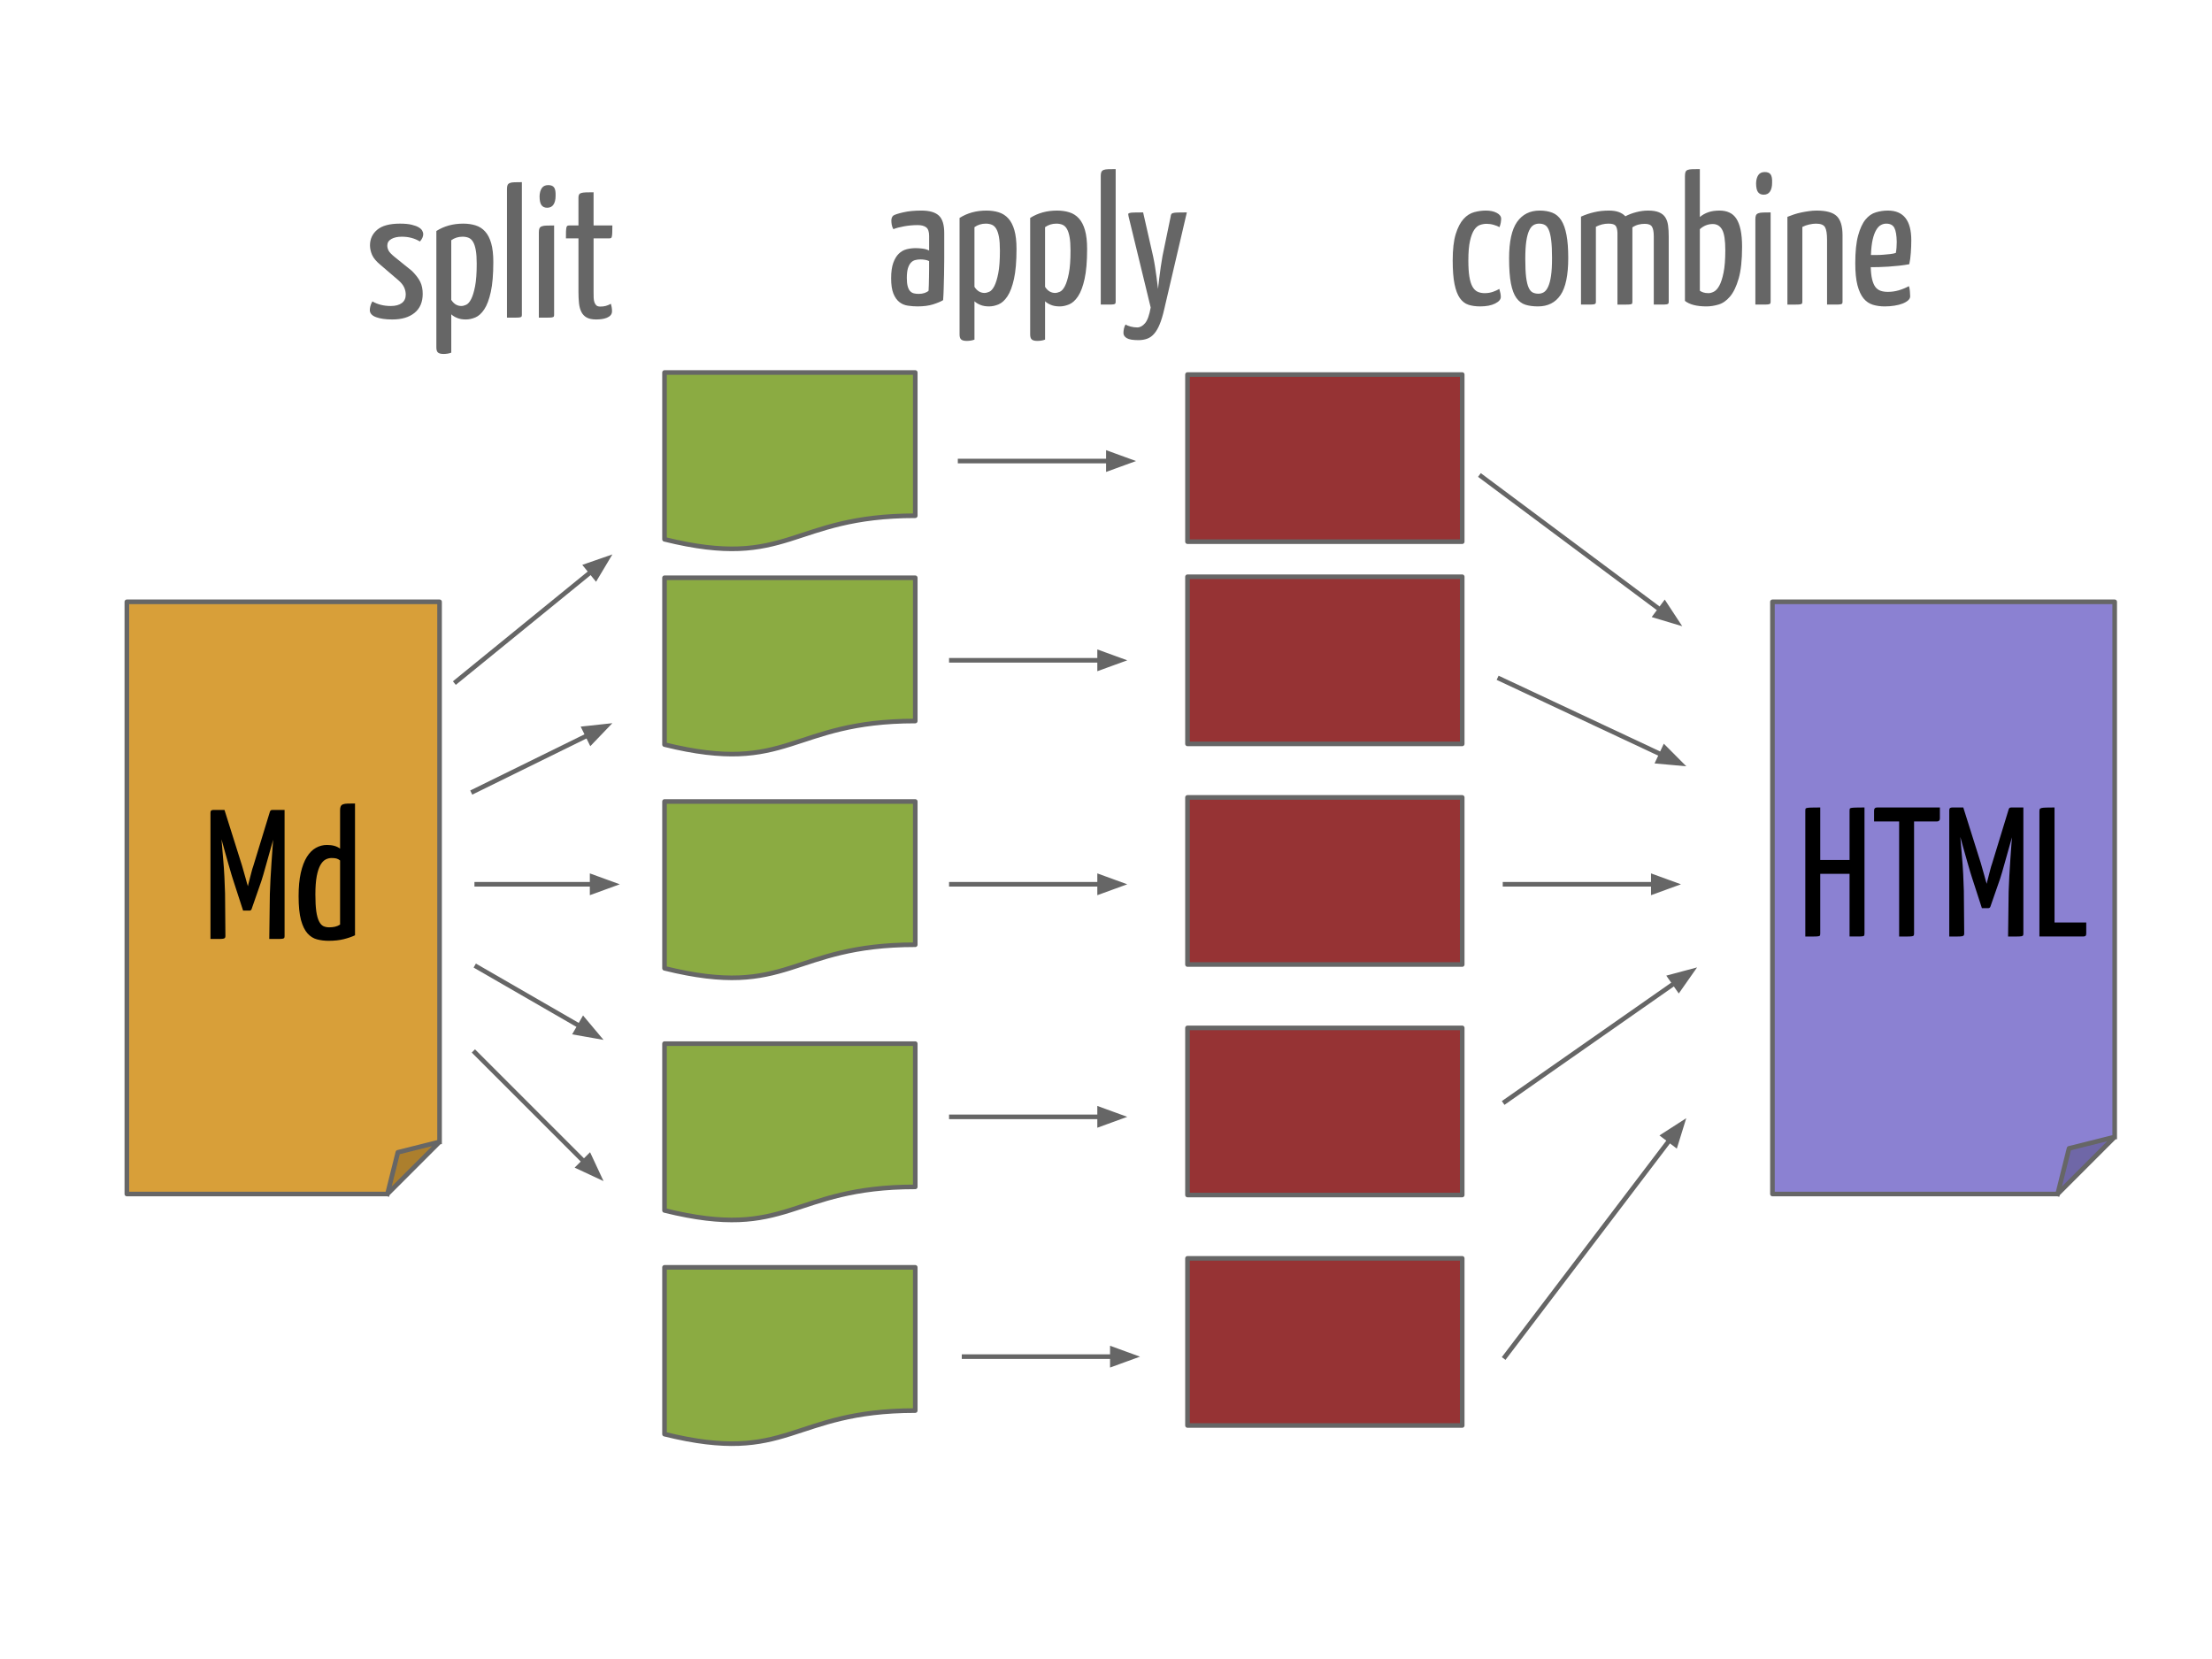 <?xml version="1.0" standalone="yes"?>

<svg version="1.1" viewBox="0.0 0.0 960.0 720.0" fill="none" stroke="none" stroke-linecap="square" stroke-miterlimit="10" xmlns="http://www.w3.org/2000/svg" xmlns:xlink="http://www.w3.org/1999/xlink"><rect x="0.0" y="0.0" width="960.0" height="720.0" fill="#333333" stroke="none"/><clipPath id="g1161bd087_021.0"><path d="m0 0l960.0 0l0 720.0l-960.0 0l0 -720.0z" clip-rule="nonzero"></path></clipPath><g clip-path="url(#g1161bd087_021.0)"><path fill="#ffffff" d="m0 0l960.0 0l0 720.0l-960.0 0z" fill-rule="nonzero"></path><path fill="#d89f39" d="m55.05 261.187l135.717 0l0 234.388l-22.62 22.62l-113.097 0z" fill-rule="nonzero"></path><path fill="#ac7f2d" d="m168.147 518.194l4.524 -18.096l18.096 -4.524z" fill-rule="nonzero"></path><path fill="#000000" fill-opacity="0.0" d="m168.147 518.194l4.524 -18.096l18.096 -4.524l-22.62 22.62l-113.097 0l0 -257.008l135.717 0l0 234.388" fill-rule="nonzero"></path><path stroke="#666666" stroke-width="2.0" stroke-linejoin="round" stroke-linecap="butt" d="m168.147 518.194l4.524 -18.096l18.096 -4.524l-22.62 22.62l-113.097 0l0 -257.008l135.717 0l0 234.388" fill-rule="nonzero"></path><path fill="#000000" d="m91.346 352.865q0 -0.953 0.391 -1.156q0.406 -0.203 0.969 -0.203l4.719 0l7.609 24.156q0.312 1.203 0.75 2.641q0.438 1.438 0.797 2.797q0.375 1.359 0.641 2.328q0.281 0.953 0.375 1.203q0 -0.078 0.234 -1.078q0.234 -1.0 0.594 -2.312q0.359 -1.328 0.719 -2.766q0.359 -1.453 0.766 -2.562l7.047 -23.047q0.156 -0.641 0.391 -1.0q0.25 -0.359 0.875 -0.359l5.281 0l0 54.719q0 0.484 -0.125 0.766q-0.109 0.281 -0.719 0.406q-0.594 0.109 -1.953 0.109q-1.359 0 -3.844 0l0.25 -19.438q0.078 -2.875 0.281 -6.562q0.203 -3.688 0.438 -7.156q0.234 -3.484 0.438 -6.203q0.203 -2.719 0.281 -3.688q-0.641 2.25 -1.438 5.094q-0.797 2.828 -1.531 5.438q-0.719 2.594 -1.312 4.641q-0.594 2.031 -0.844 2.75l-4.234 12.172q-0.156 0.391 -0.406 0.516q-0.234 0.125 -0.469 0.125l-2.812 0l-4.156 -12.812q-0.234 -0.641 -0.844 -2.672q-0.594 -2.047 -1.359 -4.688q-0.75 -2.641 -1.562 -5.516q-0.797 -2.875 -1.438 -5.203l0 0.078q0.406 4.25 0.719 8.484q0.328 3.594 0.531 7.641q0.203 4.047 0.281 7.234l0.156 18.484q0 0.484 -0.172 0.766q-0.156 0.281 -0.797 0.406q-0.641 0.109 -1.953 0.109q-1.312 0 -3.562 0l0 -54.641zm56.245 20.562q-0.797 -0.641 -1.609 -0.844q-0.797 -0.203 -2.078 -0.203q-1.359 0 -2.594 0.641q-1.234 0.641 -2.234 2.359q-1.0 1.719 -1.609 4.844q-0.594 3.125 -0.594 8.0q0 4.484 0.391 7.281q0.406 2.797 1.203 4.359q0.797 1.562 1.875 2.078q1.094 0.516 2.531 0.516q1.359 0 2.547 -0.266q1.203 -0.281 2.172 -0.922l0 -27.844zm0 -21.766q0 -1.109 0.281 -1.703q0.281 -0.609 1.0 -0.891q0.719 -0.281 1.953 -0.312q1.25 -0.047 3.25 -0.047l0 57.203q-2.0 0.953 -4.844 1.672q-2.844 0.719 -6.609 0.719q-2.641 0 -5.0 -0.609q-2.359 -0.594 -4.156 -2.594q-1.797 -2.0 -2.844 -5.828q-1.031 -3.844 -1.031 -10.328q0 -5.922 0.953 -10.156q0.969 -4.234 2.641 -6.906q1.688 -2.688 3.922 -3.922q2.234 -1.25 4.797 -1.25q3.609 0 5.688 1.594l0 -16.641z" fill-rule="nonzero"></path><path fill="#000000" fill-opacity="0.0" d="m197.965 295.826l67.811 -55.213" fill-rule="nonzero"></path><path stroke="#666666" stroke-width="2.0" stroke-linejoin="round" stroke-linecap="butt" d="m197.965 295.826l58.505 -47.636" fill-rule="evenodd"></path><path fill="#666666" stroke="#666666" stroke-width="2.0" stroke-linecap="butt" d="m258.556 250.752l4.952 -8.292l-9.124 3.169z" fill-rule="evenodd"></path><path fill="#000000" fill-opacity="0.0" d="m205.416 343.529l60.346 -29.669" fill-rule="nonzero"></path><path stroke="#666666" stroke-width="2.0" stroke-linejoin="round" stroke-linecap="butt" d="m205.416 343.529l49.578 -24.375" fill-rule="evenodd"></path><path fill="#666666" stroke="#666666" stroke-width="2.0" stroke-linecap="butt" d="m256.452 322.119l6.688 -6.969l-9.603 1.04z" fill-rule="evenodd"></path><path fill="#000000" fill-opacity="0.0" d="m206.907 383.779l62.079 0" fill-rule="nonzero"></path><path stroke="#666666" stroke-width="2.0" stroke-linejoin="round" stroke-linecap="butt" d="m206.907 383.779l50.079 0" fill-rule="evenodd"></path><path fill="#666666" stroke="#666666" stroke-width="2.0" stroke-linecap="butt" d="m256.986 387.082l9.076 -3.303l-9.076 -3.303z" fill-rule="evenodd"></path><path fill="#000000" fill-opacity="0.0" d="m206.907 419.553l55.024 31.748" fill-rule="nonzero"></path><path stroke="#666666" stroke-width="2.0" stroke-linejoin="round" stroke-linecap="butt" d="m206.907 419.553l44.63 25.751" fill-rule="evenodd"></path><path fill="#666666" stroke="#666666" stroke-width="2.0" stroke-linecap="butt" d="m249.886 448.165l9.512 1.675l-6.21 -7.397z" fill-rule="evenodd"></path><path fill="#000000" fill-opacity="0.0" d="m206.151 456.813l55.78 55.78" fill-rule="nonzero"></path><path stroke="#666666" stroke-width="2.0" stroke-linejoin="round" stroke-linecap="butt" d="m206.151 456.813l47.294 47.294" fill-rule="evenodd"></path><path fill="#666666" stroke="#666666" stroke-width="2.0" stroke-linecap="butt" d="m251.11 506.443l8.754 4.082l-4.082 -8.754z" fill-rule="evenodd"></path><path fill="#8bab42" d="m288.401 161.666l108.816 0l0 62.164c-54.408 0 -54.408 23.686 -108.816 10.228z" fill-rule="nonzero"></path><path stroke="#666666" stroke-width="2.0" stroke-linejoin="round" stroke-linecap="butt" d="m288.401 161.666l108.816 0l0 62.164c-54.408 0 -54.408 23.686 -108.816 10.228z" fill-rule="nonzero"></path><path fill="#8bab42" d="m288.401 250.755l108.816 0l0 62.164c-54.408 0 -54.408 23.686 -108.816 10.228z" fill-rule="nonzero"></path><path stroke="#666666" stroke-width="2.0" stroke-linejoin="round" stroke-linecap="butt" d="m288.401 250.755l108.816 0l0 62.164c-54.408 0 -54.408 23.686 -108.816 10.228z" fill-rule="nonzero"></path><path fill="#8bab42" d="m288.401 347.844l108.816 0l0 62.164c-54.408 0 -54.408 23.686 -108.816 10.228z" fill-rule="nonzero"></path><path stroke="#666666" stroke-width="2.0" stroke-linejoin="round" stroke-linecap="butt" d="m288.401 347.844l108.816 0l0 62.164c-54.408 0 -54.408 23.686 -108.816 10.228z" fill-rule="nonzero"></path><path fill="#8bab42" d="m288.401 452.934l108.816 0l0 62.164c-54.408 0 -54.408 23.685 -108.816 10.228z" fill-rule="nonzero"></path><path stroke="#666666" stroke-width="2.0" stroke-linejoin="round" stroke-linecap="butt" d="m288.401 452.934l108.816 0l0 62.164c-54.408 0 -54.408 23.685 -108.816 10.228z" fill-rule="nonzero"></path><path fill="#8bab42" d="m288.401 550.023l108.816 0l0 62.164c-54.408 0 -54.408 23.685 -108.816 10.228z" fill-rule="nonzero"></path><path stroke="#666666" stroke-width="2.0" stroke-linejoin="round" stroke-linecap="butt" d="m288.401 550.023l108.816 0l0 62.164c-54.408 0 -54.408 23.685 -108.816 10.228z" fill-rule="nonzero"></path><path fill="#000000" fill-opacity="0.0" d="m149.089 52.289l148.535 0l0 103.496l-148.535 0z" fill-rule="nonzero"></path><path fill="#666666" d="m173.605 97.054q3.125 0 5.078 0.484q1.969 0.469 3.078 1.156q1.125 0.672 1.516 1.484q0.406 0.797 0.406 1.359q0 1.672 -1.438 3.266q-3.438 -2.078 -7.844 -2.078q-2.797 0 -4.562 1.0q-1.75 1.0 -1.75 2.844q0 1.125 0.562 2.203q0.562 1.078 2.641 2.766l7.438 6.0q2.562 2.547 3.641 4.75q1.078 2.203 1.078 5.25q0 5.359 -3.531 8.234q-3.516 2.875 -9.672 2.875q-4.312 0 -7.031 -1.0q-2.719 -1.0 -2.719 -3.078q0 -0.719 0.234 -1.672q0.234 -0.969 0.875 -2.094q3.438 2.0 8.0 2.0q3.047 0 4.766 -1.266q1.719 -1.281 1.719 -3.688q0 -1.594 -0.688 -3.109q-0.672 -1.531 -2.516 -3.125l-7.75 -6.641q-2.734 -2.25 -3.656 -4.359q-0.906 -2.125 -0.906 -4.125q0 -4.156 3.156 -6.797q3.156 -2.641 9.875 -2.641zm15.772 3.203q5.031 -3.203 11.672 -3.203q2.953 0 5.359 0.766q2.406 0.75 4.125 2.641q1.719 1.875 2.641 5.109q0.922 3.234 0.922 8.125q0 8.078 -1.094 13.0q-1.078 4.922 -2.844 7.562q-1.75 2.641 -3.875 3.516q-2.109 0.875 -4.109 0.875q-2.25 0 -3.844 -0.688q-1.594 -0.672 -2.484 -1.547l0 16.641q-0.797 0.312 -1.688 0.438q-0.875 0.125 -1.672 0.125q-1.672 0 -2.391 -0.609q-0.719 -0.594 -0.719 -2.203l0 -50.547zm6.469 29.906q0.891 1.375 2.0 2.016q1.125 0.625 2.328 0.625q0.953 0 2.109 -0.516q1.172 -0.516 2.172 -2.438q1.0 -1.922 1.719 -5.562q0.719 -3.641 0.719 -9.875q0 -3.609 -0.406 -5.844q-0.391 -2.234 -1.156 -3.547q-0.766 -1.328 -1.922 -1.812q-1.156 -0.484 -2.672 -0.484q-2.734 0 -4.891 1.531l0 25.906zm30.64 6.406q0 0.484 -0.125 0.766q-0.109 0.281 -0.719 0.406q-0.594 0.109 -1.922 0.109q-1.312 0 -3.703 0l0 -55.844q0 -1.109 0.266 -1.703q0.281 -0.609 1.0 -0.891q0.734 -0.281 2.0 -0.312q1.281 -0.047 3.203 -0.047l0 57.516zm13.996 0q0 0.484 -0.125 0.766q-0.109 0.281 -0.75 0.406q-0.641 0.109 -1.969 0.109q-1.312 0 -3.781 0l0 -37.047q0 -1.109 0.266 -1.703q0.281 -0.609 1.047 -0.891q0.766 -0.281 2.031 -0.312q1.281 -0.047 3.281 -0.047l0 38.719zm-6.312 -51.438q0.078 -2.156 0.953 -3.469q0.891 -1.328 2.812 -1.328q1.828 0 2.547 1.047q0.734 1.031 0.641 3.594q0 2.469 -0.922 3.828q-0.906 1.359 -2.75 1.359q-1.594 0 -2.438 -1.109q-0.844 -1.125 -0.844 -3.922zm16.875 18.312l-5.438 0q0 -1.828 0.031 -2.953q0.047 -1.125 0.172 -1.719q0.125 -0.609 0.438 -0.766q0.328 -0.156 0.797 -0.156l4.0 0l0 -12.156q0 -0.797 0.281 -1.281q0.281 -0.484 1.0 -0.672q0.719 -0.203 2.0 -0.25q1.281 -0.047 3.281 -0.047l0 14.406l8.156 0q0 1.922 -0.047 3.0q-0.031 1.078 -0.156 1.688q-0.109 0.594 -0.359 0.75q-0.234 0.156 -0.719 0.156l-6.875 0l0 23.281q0 1.281 0.031 2.453q0.047 1.156 0.328 2.0q0.281 0.828 0.844 1.359q0.562 0.516 1.672 0.516q1.375 0 2.406 -0.281q1.047 -0.281 2.234 -0.922q0.172 0.641 0.328 1.438q0.156 0.797 0.156 1.766q0 1.109 -0.641 1.797q-0.641 0.688 -1.641 1.078q-1.0 0.406 -2.203 0.562q-1.188 0.156 -2.391 0.156q-2.562 0 -4.094 -0.828q-1.516 -0.844 -2.312 -2.406q-0.797 -1.562 -1.047 -3.766q-0.234 -2.203 -0.234 -4.922l0 -23.281z" fill-rule="nonzero"></path><path fill="#963334" d="m515.369 162.555l119.232 0l0 72.521l-119.232 0z" fill-rule="nonzero"></path><path stroke="#666666" stroke-width="2.0" stroke-linejoin="round" stroke-linecap="butt" d="m515.369 162.555l119.232 0l0 72.521l-119.232 0z" fill-rule="nonzero"></path><path fill="#963334" d="m515.369 250.315l119.232 0l0 72.521l-119.232 0z" fill-rule="nonzero"></path><path stroke="#666666" stroke-width="2.0" stroke-linejoin="round" stroke-linecap="butt" d="m515.369 250.315l119.232 0l0 72.521l-119.232 0z" fill-rule="nonzero"></path><path fill="#963334" d="m515.369 346.075l119.232 0l0 72.521l-119.232 0z" fill-rule="nonzero"></path><path stroke="#666666" stroke-width="2.0" stroke-linejoin="round" stroke-linecap="butt" d="m515.369 346.075l119.232 0l0 72.521l-119.232 0z" fill-rule="nonzero"></path><path fill="#963334" d="m515.369 446.101l119.232 0l0 72.521l-119.232 0z" fill-rule="nonzero"></path><path stroke="#666666" stroke-width="2.0" stroke-linejoin="round" stroke-linecap="butt" d="m515.369 446.101l119.232 0l0 72.521l-119.232 0z" fill-rule="nonzero"></path><path fill="#963334" d="m515.369 546.126l119.232 0l0 72.521l-119.232 0z" fill-rule="nonzero"></path><path stroke="#666666" stroke-width="2.0" stroke-linejoin="round" stroke-linecap="butt" d="m515.369 546.126l119.232 0l0 72.521l-119.232 0z" fill-rule="nonzero"></path><path fill="#000000" fill-opacity="0.0" d="m416.69 200.091l76.346 0" fill-rule="nonzero"></path><path stroke="#666666" stroke-width="2.0" stroke-linejoin="round" stroke-linecap="butt" d="m416.69 200.091l64.346 0" fill-rule="evenodd"></path><path fill="#666666" stroke="#666666" stroke-width="2.0" stroke-linecap="butt" d="m481.037 203.394l9.076 -3.303l-9.076 -3.303z" fill-rule="evenodd"></path><path fill="#000000" fill-opacity="0.0" d="m412.884 286.576l76.346 0" fill-rule="nonzero"></path><path stroke="#666666" stroke-width="2.0" stroke-linejoin="round" stroke-linecap="butt" d="m412.884 286.576l64.346 0" fill-rule="evenodd"></path><path fill="#666666" stroke="#666666" stroke-width="2.0" stroke-linecap="butt" d="m477.231 289.88l9.076 -3.303l-9.076 -3.303z" fill-rule="evenodd"></path><path fill="#000000" fill-opacity="0.0" d="m412.884 383.778l76.346 0" fill-rule="nonzero"></path><path stroke="#666666" stroke-width="2.0" stroke-linejoin="round" stroke-linecap="butt" d="m412.884 383.778l64.346 0" fill-rule="evenodd"></path><path fill="#666666" stroke="#666666" stroke-width="2.0" stroke-linecap="butt" d="m477.231 387.082l9.076 -3.303l-9.076 -3.303z" fill-rule="evenodd"></path><path fill="#000000" fill-opacity="0.0" d="m412.884 484.702l76.346 0" fill-rule="nonzero"></path><path stroke="#666666" stroke-width="2.0" stroke-linejoin="round" stroke-linecap="butt" d="m412.884 484.702l64.346 0" fill-rule="evenodd"></path><path fill="#666666" stroke="#666666" stroke-width="2.0" stroke-linecap="butt" d="m477.231 488.006l9.076 -3.303l-9.076 -3.303z" fill-rule="evenodd"></path><path fill="#000000" fill-opacity="0.0" d="m418.412 588.781l76.346 0" fill-rule="nonzero"></path><path stroke="#666666" stroke-width="2.0" stroke-linejoin="round" stroke-linecap="butt" d="m418.412 588.781l64.346 0" fill-rule="evenodd"></path><path fill="#666666" stroke="#666666" stroke-width="2.0" stroke-linecap="butt" d="m482.758 592.085l9.076 -3.303l-9.076 -3.303z" fill-rule="evenodd"></path><path fill="#000000" fill-opacity="0.0" d="m375.436 46.619l159.307 0l0 103.496l-159.307 0z" fill-rule="nonzero"></path><path fill="#666666" d="m386.842 95.776q0 -0.641 0.188 -1.234q0.203 -0.594 0.688 -1.0q1.031 -0.641 4.312 -1.391q3.281 -0.766 7.844 -0.766q5.203 0 7.562 2.156q2.359 2.156 2.359 7.594l0 4.25q0 3.438 0 6.922q0 3.469 -0.078 6.719q-0.078 3.234 -0.156 6.125q-0.078 2.875 -0.25 5.109q-1.594 0.969 -4.391 1.844q-2.797 0.875 -6.719 0.875q-2.172 0 -4.25 -0.328q-2.078 -0.312 -3.688 -1.594q-1.594 -1.281 -2.562 -3.719q-0.953 -2.438 -0.953 -6.516q0 -4.156 0.922 -6.719q0.922 -2.562 2.406 -4.0q1.484 -1.438 3.391 -1.922q1.922 -0.484 3.922 -0.484q1.359 0 3.0 0.203q1.641 0.203 2.844 0.844l0 -6.328q0 -2.797 -1.281 -3.75q-1.281 -0.969 -3.672 -0.969q-3.047 0 -5.922 0.531q-2.875 0.516 -4.641 1.234q-0.562 -0.969 -0.719 -1.969q-0.156 -1.0 -0.156 -1.719zm16.391 17.531q-0.797 -0.406 -1.844 -0.562q-1.031 -0.156 -1.906 -0.156q-1.203 0 -2.281 0.281q-1.078 0.266 -1.891 1.156q-0.797 0.875 -1.281 2.438q-0.469 1.562 -0.469 4.203q0 2.156 0.359 3.516q0.359 1.359 1.031 2.125q0.688 0.75 1.641 1.0q0.969 0.234 2.156 0.234q1.375 0 2.531 -0.391q1.156 -0.406 1.719 -0.969q0.078 -0.953 0.109 -2.516q0.047 -1.562 0.078 -3.312q0.047 -1.766 0.047 -3.609q0 -1.844 0 -3.438zm13.211 -18.719q5.031 -3.203 11.672 -3.203q2.953 0 5.359 0.766q2.406 0.75 4.125 2.641q1.719 1.875 2.641 5.109q0.922 3.234 0.922 8.125q0 8.078 -1.094 13.0q-1.078 4.922 -2.844 7.562q-1.75 2.641 -3.875 3.516q-2.109 0.875 -4.109 0.875q-2.25 0 -3.844 -0.688q-1.594 -0.672 -2.484 -1.547l0 16.641q-0.797 0.312 -1.688 0.438q-0.875 0.125 -1.672 0.125q-1.672 0 -2.391 -0.609q-0.719 -0.594 -0.719 -2.203l0 -50.547zm6.469 29.906q0.891 1.375 2.0 2.016q1.125 0.625 2.328 0.625q0.953 0 2.109 -0.516q1.172 -0.516 2.172 -2.438q1.0 -1.922 1.719 -5.562q0.719 -3.641 0.719 -9.875q0 -3.609 -0.406 -5.844q-0.391 -2.234 -1.156 -3.547q-0.766 -1.328 -1.922 -1.812q-1.156 -0.484 -2.672 -0.484q-2.734 0 -4.891 1.531l0 25.906zm24.171 -29.906q5.031 -3.203 11.672 -3.203q2.953 0 5.359 0.766q2.406 0.75 4.125 2.641q1.719 1.875 2.641 5.109q0.922 3.234 0.922 8.125q0 8.078 -1.094 13.0q-1.078 4.922 -2.844 7.562q-1.75 2.641 -3.875 3.516q-2.109 0.875 -4.109 0.875q-2.25 0 -3.844 -0.688q-1.594 -0.672 -2.484 -1.547l0 16.641q-0.797 0.312 -1.688 0.438q-0.875 0.125 -1.672 0.125q-1.672 0 -2.391 -0.609q-0.719 -0.594 -0.719 -2.203l0 -50.547zm6.469 29.906q0.891 1.375 2.0 2.016q1.125 0.625 2.328 0.625q0.953 0 2.109 -0.516q1.172 -0.516 2.172 -2.438q1.0 -1.922 1.719 -5.562q0.719 -3.641 0.719 -9.875q0 -3.609 -0.406 -5.844q-0.391 -2.234 -1.156 -3.547q-0.766 -1.328 -1.922 -1.812q-1.156 -0.484 -2.672 -0.484q-2.734 0 -4.891 1.531l0 25.906zm30.64 6.406q0 0.484 -0.125 0.766q-0.109 0.281 -0.719 0.406q-0.594 0.109 -1.922 0.109q-1.312 0 -3.703 0l0 -55.844q0 -1.109 0.266 -1.703q0.281 -0.609 1.0 -0.891q0.734 -0.281 2.0 -0.312q1.281 -0.047 3.203 -0.047l0 57.516zm5.606 -36.953q-0.156 -0.641 -0.156 -1.0q0 -0.359 0.594 -0.516q0.594 -0.172 1.953 -0.203q1.375 -0.047 3.922 -0.047l4.328 19.047q0.484 2.234 0.844 4.562q0.359 2.312 0.625 4.312q0.281 2.0 0.438 3.438q0.172 1.438 0.25 1.844q0 -0.25 0.156 -1.641q0.172 -1.406 0.406 -3.406q0.234 -2.0 0.594 -4.438q0.359 -2.438 0.766 -4.766l3.516 -17.031q0.078 -0.719 0.281 -1.109q0.203 -0.406 0.875 -0.562q0.688 -0.172 2.047 -0.203q1.359 -0.047 3.844 -0.047l-9.844 42.156q-0.875 3.844 -1.922 6.359q-1.031 2.531 -2.359 4.078q-1.312 1.562 -3.047 2.203q-1.719 0.641 -3.875 0.641q-3.594 0 -5.031 -0.875q-1.438 -0.875 -1.438 -2.25q0 -0.875 0.234 -1.953q0.234 -1.078 0.719 -1.719q0.797 0.562 2.234 0.922q1.438 0.359 2.812 0.359q1.828 0 3.391 -1.844q1.562 -1.844 2.438 -6.797l-9.594 -39.516z" fill-rule="nonzero"></path><path fill="#8b81d2" d="m769.234 261.186l148.535 0l0 232.251l-24.756 24.756l-123.779 0z" fill-rule="nonzero"></path><path fill="#6f67a7" d="m893.013 518.194l4.951 -19.805l19.805 -4.951z" fill-rule="nonzero"></path><path fill="#000000" fill-opacity="0.0" d="m893.013 518.194l4.951 -19.805l19.805 -4.951l-24.756 24.756l-123.779 0l0 -257.008l148.535 0l0 232.251" fill-rule="nonzero"></path><path stroke="#666666" stroke-width="2.0" stroke-linejoin="round" stroke-linecap="butt" d="m893.013 518.194l4.951 -19.805l19.805 -4.951l-24.756 24.756l-123.779 0l0 -257.008l148.535 0l0 232.251" fill-rule="nonzero"></path><path fill="#000000" d="m802.7 379.234l-12.719 0l0 25.922q0 0.484 -0.078 0.766q-0.078 0.281 -0.688 0.406q-0.594 0.109 -1.922 0.109q-1.312 0 -3.797 0l0 -54.641q0 -0.484 0.078 -0.766q0.094 -0.281 0.688 -0.391q0.594 -0.125 1.906 -0.156q1.328 -0.047 3.812 -0.047l0 22.797l12.719 0l0 -21.438q0 -0.484 0.078 -0.766q0.078 -0.281 0.672 -0.391q0.609 -0.125 1.922 -0.156q1.328 -0.047 3.812 -0.047l0 54.719q0 0.484 -0.078 0.766q-0.078 0.281 -0.688 0.406q-0.594 0.109 -1.922 0.109q-1.312 0 -3.797 0l0 -27.203zm28.001 -22.719l0 48.641q0 0.484 -0.125 0.766q-0.109 0.281 -0.719 0.406q-0.594 0.109 -1.922 0.109q-1.312 0 -3.719 0l0 -49.922l-10.875 0l0 -4.719q0 -1.359 1.359 -1.359l27.203 0l0 4.797q0 1.281 -1.359 1.281l-9.844 0zm15.277 -4.719q0 -0.953 0.391 -1.156q0.406 -0.203 0.969 -0.203l4.719 0l7.609 24.156q0.312 1.203 0.75 2.641q0.438 1.438 0.797 2.797q0.375 1.359 0.641 2.328q0.281 0.953 0.375 1.203q0 -0.078 0.234 -1.078q0.234 -1.0 0.594 -2.312q0.359 -1.328 0.719 -2.766q0.359 -1.453 0.766 -2.562l7.047 -23.047q0.156 -0.641 0.391 -1.0q0.25 -0.359 0.875 -0.359l5.281 0l0 54.719q0 0.484 -0.125 0.766q-0.109 0.281 -0.719 0.406q-0.594 0.109 -1.953 0.109q-1.359 0 -3.844 0l0.25 -19.438q0.078 -2.875 0.281 -6.562q0.203 -3.688 0.438 -7.156q0.234 -3.484 0.438 -6.203q0.203 -2.719 0.281 -3.688q-0.641 2.25 -1.438 5.094q-0.797 2.828 -1.531 5.438q-0.719 2.594 -1.312 4.641q-0.594 2.031 -0.844 2.75l-4.234 12.172q-0.156 0.391 -0.406 0.516q-0.234 0.125 -0.469 0.125l-2.812 0l-4.156 -12.812q-0.234 -0.641 -0.844 -2.672q-0.594 -2.047 -1.359 -4.688q-0.75 -2.641 -1.562 -5.516q-0.797 -2.875 -1.438 -5.203l0 0.078q0.406 4.25 0.719 8.484q0.328 3.594 0.531 7.641q0.203 4.047 0.281 7.234l0.156 18.484q0 0.484 -0.172 0.766q-0.156 0.281 -0.797 0.406q-0.641 0.109 -1.953 0.109q-1.312 0 -3.562 0l0 -54.641zm45.682 48.562l13.766 0l0 4.797q0 0.797 -0.359 1.047q-0.359 0.234 -1.0 0.234l-18.969 0l0 -54.156q0 -0.719 0.125 -1.078q0.125 -0.359 0.75 -0.516q0.641 -0.172 1.953 -0.203q1.328 -0.047 3.734 -0.047l0 49.922z" fill-rule="nonzero"></path><path fill="#000000" fill-opacity="0.0" d="m642.871 206.739l87.213 65.039" fill-rule="nonzero"></path><path stroke="#666666" stroke-width="2.0" stroke-linejoin="round" stroke-linecap="butt" d="m642.871 206.739l77.593 57.866" fill-rule="evenodd"></path><path fill="#666666" stroke="#666666" stroke-width="2.0" stroke-linecap="butt" d="m718.489 267.253l9.251 2.778l-5.301 -8.074z" fill-rule="evenodd"></path><path fill="#000000" fill-opacity="0.0" d="m650.871 294.576l80.976 37.984" fill-rule="nonzero"></path><path stroke="#666666" stroke-width="2.0" stroke-linejoin="round" stroke-linecap="butt" d="m650.871 294.576l70.112 32.888" fill-rule="evenodd"></path><path fill="#666666" stroke="#666666" stroke-width="2.0" stroke-linecap="butt" d="m719.581 330.455l9.62 0.864l-6.814 -6.845z" fill-rule="evenodd"></path><path fill="#000000" fill-opacity="0.0" d="m653.186 383.778l76.347 0" fill-rule="nonzero"></path><path stroke="#666666" stroke-width="2.0" stroke-linejoin="round" stroke-linecap="butt" d="m653.186 383.778l64.347 0" fill-rule="evenodd"></path><path fill="#666666" stroke="#666666" stroke-width="2.0" stroke-linecap="butt" d="m717.533 387.082l9.076 -3.303l-9.076 -3.303z" fill-rule="evenodd"></path><path fill="#000000" fill-opacity="0.0" d="m653.186 478.114l83.339 -58.268" fill-rule="nonzero"></path><path stroke="#666666" stroke-width="2.0" stroke-linejoin="round" stroke-linecap="butt" d="m653.186 478.114l73.504 -51.392" fill-rule="evenodd"></path><path fill="#666666" stroke="#666666" stroke-width="2.0" stroke-linecap="butt" d="m728.583 429.43l5.545 -7.908l-9.331 2.493z" fill-rule="evenodd"></path><path fill="#000000" fill-opacity="0.0" d="m653.186 588.781l78.646 -103.496" fill-rule="nonzero"></path><path stroke="#666666" stroke-width="2.0" stroke-linejoin="round" stroke-linecap="butt" d="m653.186 588.781l71.385 -93.942" fill-rule="evenodd"></path><path fill="#666666" stroke="#666666" stroke-width="2.0" stroke-linecap="butt" d="m727.202 496.838l2.861 -9.225l-8.122 5.228z" fill-rule="evenodd"></path><path fill="#000000" fill-opacity="0.0" d="m618.976 46.619l229.638 0l0 114.835l-229.638 0z" fill-rule="nonzero"></path><path fill="#666666" d="m651.492 94.979q0 0.641 -0.156 1.609q-0.156 0.953 -0.562 2.0q-0.953 -0.562 -2.484 -1.0q-1.516 -0.453 -3.109 -0.453q-1.438 0 -2.844 0.484q-1.406 0.484 -2.531 2.125q-1.109 1.641 -1.828 4.797q-0.719 3.156 -0.719 8.516q0 4.25 0.438 6.969q0.438 2.719 1.312 4.328q0.891 1.594 2.203 2.234q1.328 0.641 3.172 0.641q1.906 0 3.594 -0.594q1.688 -0.609 2.719 -1.25q0.328 1.109 0.484 1.922q0.156 0.797 0.156 1.594q0 1.594 -2.484 2.844q-2.469 1.234 -6.469 1.234q-2.891 0 -5.094 -0.719q-2.188 -0.719 -3.719 -2.875q-1.516 -2.156 -2.312 -6.078q-0.797 -3.922 -0.797 -10.25q0 -7.188 1.312 -11.469q1.328 -4.281 3.406 -6.562q2.078 -2.281 4.641 -2.953q2.562 -0.688 5.031 -0.688q2.812 0 4.719 1.0q1.922 1.0 1.922 2.594zm3.446 17.203q0 -10.953 3.469 -15.875q3.484 -4.922 9.812 -4.922q3.109 0 5.469 0.922q2.375 0.922 3.891 3.281q1.516 2.359 2.266 6.328q0.766 3.953 0.766 10.031q0 11.188 -3.359 16.109q-3.359 4.922 -9.75 4.922q-3.125 0 -5.453 -0.719q-2.312 -0.719 -3.922 -2.922q-1.594 -2.203 -2.391 -6.312q-0.797 -4.125 -0.797 -10.844zm7.031 0.156q0 4.969 0.359 7.938q0.375 2.953 1.094 4.547q0.719 1.594 1.797 2.125q1.078 0.516 2.438 0.516q1.281 0 2.359 -0.641q1.078 -0.641 1.875 -2.391q0.812 -1.766 1.25 -4.719q0.438 -2.969 0.438 -7.688q0 -4.797 -0.359 -7.719q-0.359 -2.922 -1.047 -4.516q-0.672 -1.609 -1.719 -2.172q-1.031 -0.562 -2.484 -0.562q-1.359 0 -2.438 0.641q-1.078 0.641 -1.875 2.328q-0.797 1.672 -1.25 4.672q-0.438 3.0 -0.438 7.641zm40.002 -11.281q-0.078 -2.156 -0.797 -3.078q-0.719 -0.922 -3.125 -0.922q-2.797 0 -5.438 1.359l0 32.484q0 0.484 -0.125 0.766q-0.109 0.281 -0.75 0.406q-0.641 0.109 -1.969 0.109q-1.312 0 -3.625 0l0 -38.156q2.625 -1.203 5.672 -1.922q3.047 -0.719 6.406 -0.719q2.547 0 4.312 0.641q1.766 0.641 2.875 1.844q2.094 -1.125 4.719 -1.797q2.641 -0.688 5.125 -0.688q2.969 0 4.766 0.766q1.797 0.75 2.719 2.188q0.922 1.438 1.203 3.531q0.281 2.078 0.281 4.797l0 28.234q0 0.484 -0.125 0.766q-0.125 0.281 -0.766 0.406q-0.641 0.109 -1.969 0.109q-1.312 0 -3.625 0l0 -29.594q0 -2.891 -0.766 -4.172q-0.75 -1.281 -3.156 -1.281q-1.359 0 -2.688 0.328q-1.312 0.312 -2.672 1.203l0 32.234q0 0.484 -0.078 0.766q-0.078 0.281 -0.688 0.406q-0.594 0.109 -1.922 0.109q-1.312 0 -3.797 0l0 -31.125zm29.29 -24.641q0 -1.109 0.234 -1.75q0.234 -0.641 0.953 -0.922q0.734 -0.281 2.0 -0.312q1.281 -0.047 3.281 -0.047l0 20.797q1.609 -1.359 3.688 -2.078q2.078 -0.719 4.875 -0.719q2.406 0 4.234 0.844q1.844 0.828 3.047 2.672q1.203 1.844 1.844 4.844q0.641 3.0 0.641 7.391q0 8.641 -1.484 13.766q-1.484 5.125 -3.766 7.812q-2.266 2.672 -5.0 3.469q-2.719 0.797 -5.188 0.797q-6.328 0 -9.359 -2.391l0 -54.172zm6.469 49.766q0.562 0.406 1.484 0.734q0.922 0.312 2.281 0.312q1.047 0 2.312 -0.641q1.281 -0.641 2.359 -2.594q1.094 -1.969 1.844 -5.641q0.766 -3.688 0.766 -9.766q0 -6.406 -1.359 -8.875q-1.359 -2.484 -4.078 -2.484q-3.125 0 -5.609 2.234l0 26.719zm30.718 4.719q0 0.484 -0.125 0.766q-0.109 0.281 -0.75 0.406q-0.641 0.109 -1.969 0.109q-1.312 0 -3.781 0l0 -37.047q0 -1.109 0.266 -1.703q0.281 -0.609 1.047 -0.891q0.766 -0.281 2.031 -0.312q1.281 -0.047 3.281 -0.047l0 38.719zm-6.312 -51.437q0.078 -2.156 0.953 -3.469q0.891 -1.328 2.812 -1.328q1.828 0 2.547 1.047q0.734 1.031 0.641 3.594q0 2.469 -0.922 3.828q-0.906 1.359 -2.75 1.359q-1.594 0 -2.438 -1.109q-0.844 -1.125 -0.844 -3.922zm13.594 14.641q1.203 -0.484 2.719 -1.0q1.531 -0.516 3.203 -0.875q1.688 -0.359 3.406 -0.594q1.719 -0.25 3.312 -0.25q6.328 0 8.797 2.438q2.484 2.438 2.484 8.281l0 28.797q0 0.484 -0.125 0.766q-0.109 0.281 -0.75 0.406q-0.641 0.109 -2.0 0.109q-1.359 0 -3.844 0l0 -28.156q0 -3.844 -0.875 -5.406q-0.875 -1.562 -3.922 -1.562q-1.281 0 -2.922 0.359q-1.641 0.359 -3.0 1.078l0 32.406q0 0.484 -0.125 0.766q-0.109 0.281 -0.75 0.406q-0.641 0.109 -1.922 0.109q-1.281 0 -3.688 0l0 -38.078zm43.607 -2.719q10.156 0 10.156 12.875q0 2.641 -0.203 5.438q-0.188 2.797 -0.672 4.969q-2.078 0.391 -4.406 0.641q-2.312 0.234 -4.594 0.406q-2.281 0.156 -4.281 0.203q-2.0 0.031 -3.438 0.031q0.078 3.188 0.594 5.281q0.516 2.078 1.391 3.281q0.891 1.188 2.25 1.672q1.359 0.484 3.203 0.484q2.406 0 4.719 -0.672q2.328 -0.688 4.406 -1.812q0.312 0.875 0.422 2.156q0.125 1.281 0.125 2.25q0 0.953 -0.875 1.75q-0.875 0.797 -2.406 1.406q-1.516 0.594 -3.516 0.906q-2.0 0.328 -4.234 0.328q-2.797 0 -5.156 -0.719q-2.359 -0.719 -4.047 -2.75q-1.672 -2.047 -2.641 -5.719q-0.953 -3.688 -0.953 -9.531q0 -7.516 1.234 -12.031q1.234 -4.531 3.188 -6.922q1.969 -2.406 4.531 -3.156q2.562 -0.766 5.203 -0.766zm-0.719 5.672q-1.203 0 -2.328 0.609q-1.109 0.594 -2.031 2.156q-0.922 1.562 -1.531 4.172q-0.594 2.594 -0.75 6.672q1.125 0 2.562 0q1.438 0 2.906 -0.125q1.484 -0.125 2.891 -0.281q1.406 -0.156 2.438 -0.484q0.234 -1.109 0.312 -2.391q0.094 -1.281 0.094 -2.406q-0.078 -4.312 -1.047 -6.109q-0.953 -1.812 -3.516 -1.812z" fill-rule="nonzero"></path></g></svg>

